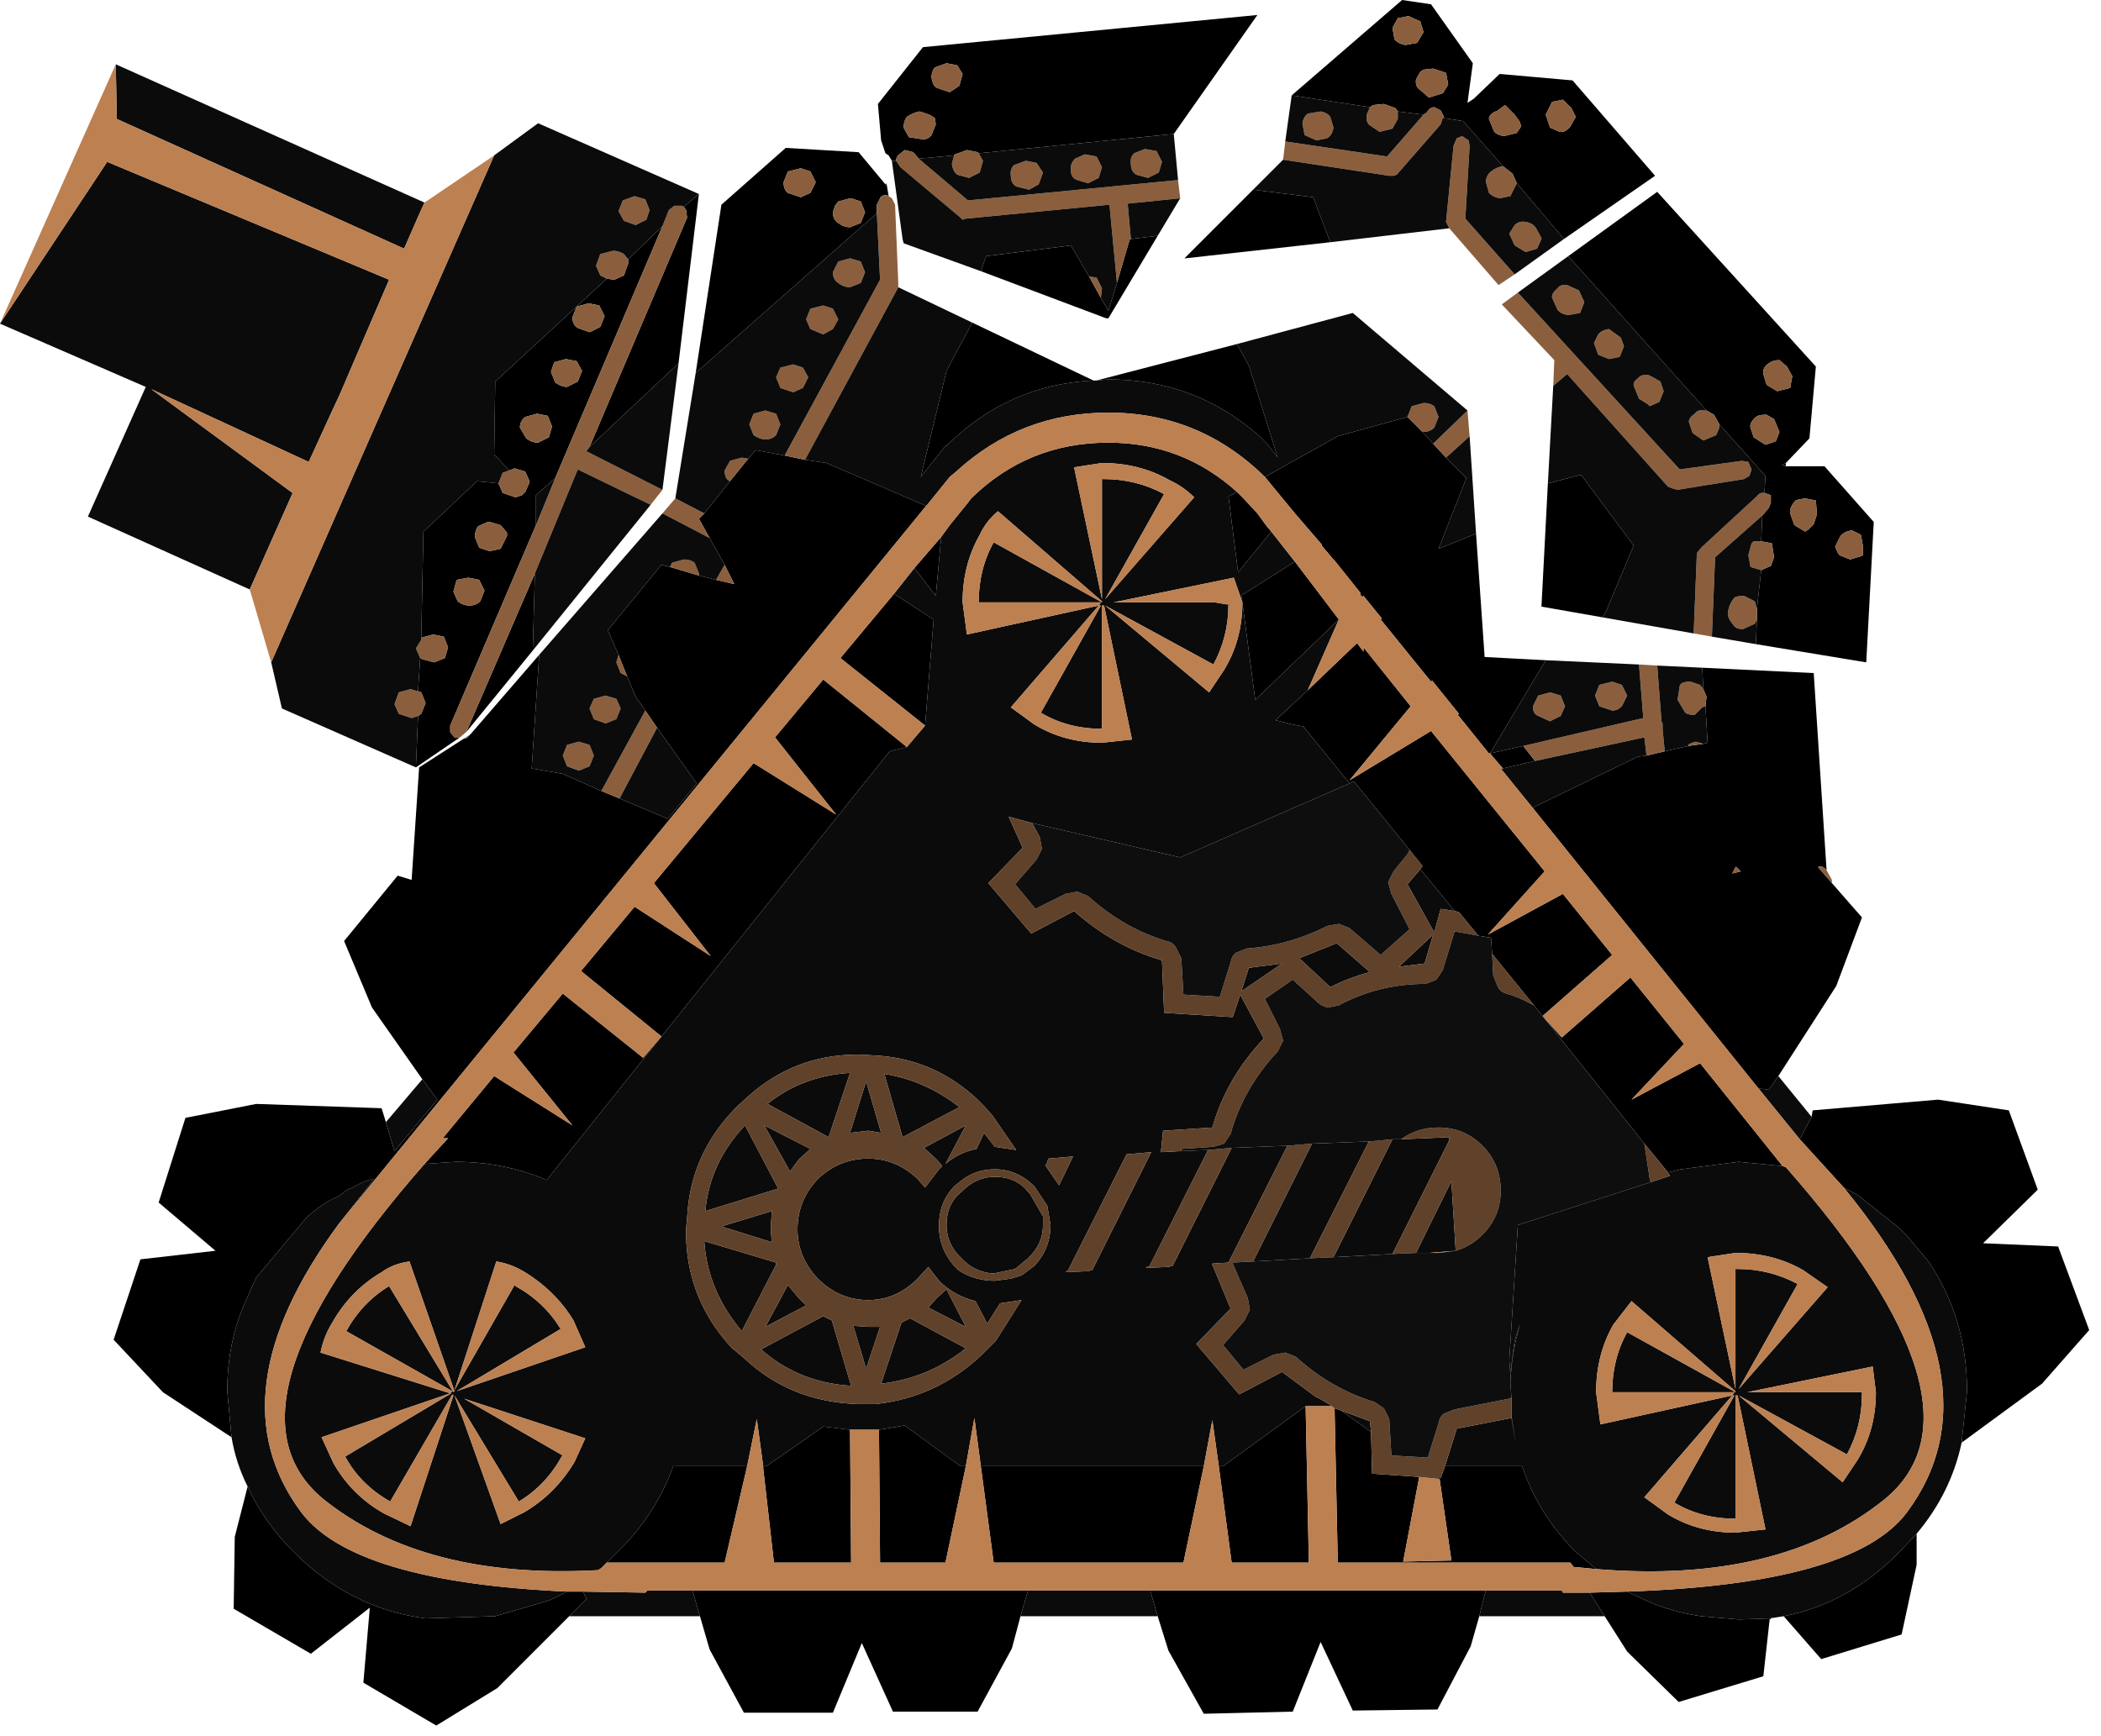 <?xml version="1.0" encoding="utf-8"?>
<svg version="1.1" id="Layer_1"
xmlns="http://www.w3.org/2000/svg"
xmlns:xlink="http://www.w3.org/1999/xlink"
width="98px" height="81px"
xml:space="preserve">
<g id="812" transform="matrix(1, 0, 0, 1, 0.9, 2.55)">
<path style="fill:#000000;fill-opacity:1" d="M44.75,4.6L44.7 4.55L44.2 4.45L43.65 4.65L43.6 4.7L41.95 4.85L41.7 4.55L41.3 4.45L41.05 4.65Q40.9 4.75 40.9 4.95L40.7 4.95L40.55 4.7L40.4 4.6L40.2 4L40.05 2.3L42.15 -0.35L57.75 -1.85L53.85 3.7L44.75 4.6M45.1,9.4L49.05 8.9L49.9 10.35L50.45 11.35L50.8 11.95L51.2 10.65L51.8 8.6L51.85 8.6L53.1 8.45L50.8 12.3L50.7 12.3L44.85 10.1L45.1 9.4M64.05,-1.25L64.15 -0.7Q64.35 -0.5 64.65 -0.45L65.2 -0.55L65.5 -1.05L65.35 -1.55L64.8 -1.8L64.3 -1.7L64.05 -1.25M69.85,6L69.65 5.55L69.2 5.2L67.35 3.1L66.4 2.95L66.45 2.9L66.3 2.6L66 2.45Q65.8 2.45 65.65 2.7L65.5 2.8L64.3 2.65L64.2 2.5L63.65 2.3L63.15 2.35L63 2.45L59.35 1.9L64.5 -2.55L65.85 -2.35L67.8 0.4L67.55 2.25L67.85 2.05L69.05 0.9L72.45 1.2L76.3 5.65L72.05 8.6L69.85 6M60.35,6.65L61.15 8.75L54.4 9.5L54.35 9.5L57.55 6.3L60.35 6.65M81.5,15.4L82 15.7L82.6 15.55L82.7 15L82.45 14.55L82.1 14.25Q81.8 14.25 81.6 14.4Q81.3 14.6 81.35 14.9L81.5 15.4M81.95,18L82.1 17.6L81.85 17L81.5 16.8L81.4 16.8Q81.1 16.8 80.95 16.95Q80.7 17.2 80.75 17.4L80.9 17.85L81.45 18.2L81.9 18.05L81.95 18M82.4,19.2L84.2 19.2L86.5 21.8L86.15 28.35L81 27.5L81.05 26.35L81.05 26.05L81.05 25.85L81.25 24.05L81.7 23.85L81.85 23.45L81.75 22.8L81.25 22.7L81.3 21.5L81.6 21.15L81.7 20.9L81.7 20.55L81.4 20.45L81.45 19.65L79.3 17.25L79.05 16.8L78.7 16.6L72.25 9.4L76.4 6.4L83.8 14.55L83.5 17.9L82.4 19.05L82.2 19.15L82.4 19.2M72.85,19.6L75.3 22.9L74 26L73.85 26.25L71 25.75L71.3 20L72.85 19.6M83.8,20.8L83.3 20.7L83 20.75L82.85 20.8Q82.55 21.15 82.6 21.4L82.8 21.95L83.3 22.25L83.45 22.15L83.7 21.9L83.85 21.45L83.8 20.8M85.5,22.2Q85.2 22.2 84.95 22.45L84.7 22.95L84.8 23.2L84.9 23.35L85.4 23.55L85.9 23.4L86 23.35L86 22.95L85.9 22.4L85.5 22.2M85.95,40.25L84.75 43.45L82.05 47.65L81.6 48.3L81.4 48.25L81.35 48.25L81.3 48.25L81.25 48.25L81.1 48.2L70.6 35.15L70.65 35.1L75.5 32.75L75.9 32.7L76.75 32.5L77.85 32.25L78.55 32.15L78.75 32.1L78.65 30.4L78.7 29.95L78.55 29.6L78.5 28.6L83.7 28.85L84.3 38.05Q84.1 37.8 83.9 37.9L84.55 38.65L85.95 40.25M85.1,52.85L83.05 50.6L83.6 49.55L83.65 49.25L89.5 48.75L92.8 49.25L94.15 52.95L91.6 55.45L95.1 55.6L96.55 59.5L94.35 62L90.6 64.75L90.85 62.35Q90.85 58.95 89.05 56.3L88.05 55.1L87.7 54.75L85.75 53.2L85.1 52.85M88.5,69L88.5 70.45L87.8 73.7L84.05 74.85L82.3 72.85Q85.35 72.25 87.7 69.85L88.5 69M73.25,71.75L75 71.7L75.85 72.1Q77.05 72.65 78.45 72.85L80.2 73L81.65 72.95L81.35 75.65L77.4 76.85L75 74.5L73.95 72.85L73.25 71.75M52.75,71.65L68.4 71.65L68.1 72.85L67.7 74.25L66.15 77.2L62.2 77.25L60.7 74.05L59.4 77.3L55.25 77.4L53.6 74.45L53.1 72.85L52.75 71.65M46.7,72.85L46.3 74.35L44.7 77.3L40.75 77.3L39.3 74.1L37.95 77.35L33.8 77.35L32.2 74.4L31.75 72.85L31.4 71.65L47.05 71.65L46.7 72.85M26.45,72.05L25.65 72.85L22.3 76.2L19.45 77.95L16.05 75.95L16.35 72.45L13.6 74.6L10 72.5L10.05 69.15L10.65 66.8Q11.4 68.45 12.8 69.85Q15.45 72.5 18.95 72.95L22.2 72.85L24.75 72.1L25.55 71.7L25.6 71.7L26.3 71.7L26.45 72.05M9.9,64.5L6.7 62.4L4.4 59.95L5.65 56.2L9.15 55.8L6.5 53.55L7.75 49.6L11.05 48.95L16.9 49.15L17.1 49.8L17.5 51.15L19.5 48.75L18.8 47.8L16.45 44.45L15.15 41.35L17.65 38.3L18.3 38.5L18.65 33.25L20.75 31.9L20.85 31.9L21.05 31.7L24.25 28L23.9 33.3L25.35 33.55L27.15 34.35L28 34.7L30.25 35.65L31.6 34L29.75 31.4L29.2 30.6L28.75 29.95L28.35 29L27.95 28L27.45 26.85L29.95 23.8L30.35 23.9L31.7 24.3L32.5 24.5L33.35 24.7L32.9 23.8L32.2 22.55L31.7 21.65L31.95 21.4L33.15 19.9L34 18.85L34.35 18.45L35.7 18.7L36.65 18.9L37.65 19.05L42.3 21.05L14.9 54.55L16.55 52.45L16.45 52.45Q15.95 52.6 15.55 52.85Q15.25 52.95 15.05 53.15L14.9 53.25Q14.1 53.6 13.4 54.25L11.05 57.05L10.6 58.05Q9.7 60 9.7 62.35L9.9 64.5M31.55,14.85L32.75 7L35.75 4.35L39.15 4.55L40.4 6.05L40.45 6.1L40.45 6L40.55 6.6L40.45 6.55Q40.2 6.55 40.15 6.7L40 7L40 7.4L31.55 14.85M43.25,18.25L43.2 18.25L42.05 19.7L43.25 14.75L44.45 12.5L50.1 15.2Q46.1 15.4 43.25 18.25M57.35,14.5L58.7 18.8L58.2 18.15L57.85 17.8Q54.85 15.15 50.8 15.15L50.25 15.2L56.8 13.5L57.35 14.5M67.5,19.75L66.2 23.05L67.95 22.35L68.35 28.1L71.2 28.25L68.6 32.6L68.55 32.6L67.1 30.8L67.15 30.75L65.9 29.2L65.85 29.25L63.5 26.35L63.55 26.3L62.7 25.25L62.65 25.3L62.55 25.2L62.55 25.1L61.35 23.6L61.25 23.5L60.75 22.9L60.75 22.85L59.5 21.4L58.1 19.7L61.5 17.8L64.75 16.9L65.45 17.6L65.95 18.15L66.55 18.8L67.5 19.75M61.65,63.25L62.35 63.75L63.05 64.25L63.1 66.2L65.3 66.35L64.55 70.3L66.8 70.25L66.25 66.45L66.25 66.4L66.3 66.4L66.5 65.85L70.1 65.85Q70.85 68.1 72.6 69.85L73.2 70.35L73.55 70.65L72.5 70.55L72.35 70.35L61.5 70.35L61.35 63.15L61.65 63.25M56.15,65.85L60 63.05L60.15 70.35L56.55 70.35L55.95 65.85L56.15 65.85M55.25,65.85L54.3 70.35L45.45 70.35L44.85 65.85L55.25 65.85M41.3,63.95L43.9 65.85L44.15 65.85L43.2 70.35L40.15 70.35L40.1 64.15L41.3 63.95M34.85,65.85L37.5 64L38.75 64.15L38.8 70.35L35.2 70.35L34.7 65.95L34.7 65.85L34.85 65.85M27.9,69.85Q29.7 68.1 30.5 65.85L33.95 65.85L32.9 70.35L27.4 70.35L27.9 69.85M40.6,32.5L24.6 52.5Q22.6 51.65 20.35 51.65L18.9 51.75L20 50.55L19.75 50.55L22.15 47.65L25.8 49.95L23.05 46.55L25.35 43.8L29.1 46.8L29.95 45.8L26.2 42.75L28.7 39.75L32.25 42.05L29.6 38.65L34.25 33.05L38.1 35.45L35.25 31.85L37.5 29.15L41.4 32.3L40.6 32.5M42.65,26.35L42.25 31.3L38.3 28.15L40.8 25.15L42.65 26.35M41.75,23.95L43 22.5L42.75 25.25L41.75 23.95M56.85,24.15L56.4 20.6L56.8 20.4L57.1 20.7L57.75 21.4L58.15 21.95L58.4 22.25L56.85 24.15M57.65,30.1L57.05 25.55L57 25.2L57.05 25.2L59.5 23.65L61.55 26.35L57.65 30.1M75.8,50.8L71.05 44.85L70.65 44.35L68.7 41.95L68.65 41.2L68.05 41.1L67.15 40L66.95 39.95L65.35 38L65.45 37.85L64.85 37.1L62.25 33.9L62.05 34L59.9 31.35L59.95 31.35L59.4 31.25L58.6 31.05L60.1 29.65L62.4 27.45L62.7 27.85L62.7 27.65L64.9 30.4L62.05 33.85L65.85 31.55L71.15 38.1L68.5 41.05L72 39.15L74.3 42L71.05 44.85L71.95 45.85L75.15 43.05L77.65 46.15L75.2 48.75L78.4 47.05L82.25 51.85L80.2 51.65L77.5 52L76.9 52.15L76.5 51.65L75.8 50.8M69.55,61.5L69.75 60L70 59.2L69.8 60Q69.6 60.9 69.55 61.95L69.55 61.5M69.6,63.5L69.8 64.75L69.6 63.6L69.6 63.5M72,2.1L71.5 2.2L71.2 2.8L71.4 3.4L71.85 3.6Q72.1 3.65 72.35 3.35L72.6 2.9L72.4 2.5L72 2.1M68.85,2.65Q68.55 2.8 68.55 3L68.8 3.6Q68.95 3.75 69.25 3.8L69.85 3.65L70.05 3.35L70 3.15L69.75 2.8L69.3 2.35L68.9 2.65L68.85 2.65M65.95,0.65L65.5 0.7L65.35 0.8L65.15 1.15Q65.1 1.5 65.35 1.65L65.75 2L66.4 1.8L66.65 1.4L66.55 0.85L65.95 0.65M43.25,0.4L42.7 0.6Q42.55 0.8 42.55 1.05Q42.6 1.45 42.8 1.55L43.4 1.75L43.85 1.45L44 0.9L43.75 0.5L43.25 0.4M41.4,2.9Q41.25 3.1 41.25 3.4L41.3 3.5L41.5 3.85L42.15 3.95Q42.4 3.95 42.55 3.75L42.75 3.25L42.7 2.95L42.45 2.8L42 2.65Q41.7 2.7 41.4 2.9M68.6,32.6L70.15 32.25L70.7 32.95L69.2 33.3L68.6 32.6M80.1,37.9L80.05 37.9L79.9 38.2L80.3 38.1L80.1 37.9M36.9,5.45L36.45 5.3L35.85 5.45L35.65 5.95Q35.65 6.3 35.85 6.45L36.45 6.65L36.9 6.45L37.15 5.95L36.9 5.45M18.5,33.25L18.6 30.85L18.75 30.75L18.95 30.25L18.75 29.75L18.6 29.7L18.7 28.15L18.8 28.2L19.35 28.35L19.85 28.15L20 27.65L19.8 27.15L19.3 27.05L18.75 27.2L18.85 22.25L21.35 19.9L22.35 20L22.55 20.45L23.15 20.65L23.45 20.55L23.6 20.4L23.8 19.95L23.8 19.9L23.6 19.45L23.1 19.3L22.85 19.4L22.15 18.65L22.2 15.25L26 11.75L27.4 10.45L27.75 10.5L28.2 10.3L28.4 9.75L28.4 9.55L30 8L25 19.75L24.1 20.55L24.1 21.95L20.1 31.3L20.1 31.6L20.3 31.85L20.55 31.85L18.5 33.25M23.95,27.8L20.85 31.6L24.05 24.2L23.95 27.8M30.75,14.4L26.6 18.3L31.15 7.6L31.1 7.25L31 7.1L31.7 6.5L30.75 14.4M39.25,6.85L38.8 6.7L38.75 6.7L38.2 6.85L38.05 7.05L37.95 7.35Q37.95 7.7 38.2 7.85Q38.45 8.05 38.75 8.05L39.25 7.85L39.45 7.35L39.25 6.85M25.8,12.25Q25.8 12.6 26.05 12.75L26.6 12.95L27.1 12.7L27.3 12.2L27.05 11.7L26.55 11.6L26 11.75L25.8 12.25M26.05,15.25L26.25 14.75L26 14.3L25.5 14.2L24.95 14.35L24.8 14.8L25 15.3Q25.3 15.5 25.55 15.5L26.05 15.25M24.65,16.85L24.15 16.75L23.6 16.9Q23.35 17.1 23.35 17.4L23.65 17.9Q23.9 18.1 24.2 18.1L24.7 17.85L24.85 17.35L24.65 16.85M21.85,21.8L21.4 22Q21.25 22.2 21.25 22.5L21.45 23L21.9 23.15L22 23.15L22.45 23.05L22.5 22.95L22.75 22.45L22.75 22.3L22.45 21.95L21.95 21.8L21.85 21.8M20.4,24.5L20.25 25.05L20.45 25.5Q20.7 25.7 21 25.7Q21.3 25.7 21.5 25.5L21.7 25L21.45 24.5L20.95 24.4L20.4 24.5" />
<path style="fill:#8B5F3D;fill-opacity:1" d="M44.25,6.8L54.05 5.85L54.15 6.7L51.7 6.95L51.85 8.6L51.8 8.6L51.2 10.65L50.85 7L44.15 7.65L44 7.7L43.9 7.6L41.1 5.25L40.9 4.95Q40.9 4.75 41.05 4.65L41.3 4.45L41.7 4.55L41.95 4.85L44.25 6.8M43.6,4.7L43.65 4.65L44.2 4.45L44.7 4.55L44.75 4.6L44.95 4.95L44.8 5.5L44.3 5.75L43.75 5.6Q43.55 5.45 43.5 5.1L43.6 4.7M64.3,-1.7L64.8 -1.8L65.35 -1.55L65.5 -1.05L65.2 -0.55L64.65 -0.45Q64.35 -0.5 64.15 -0.7L64.05 -1.25L64.3 -1.7M69.75,10.25L69 10.75L66.7 8.1L66.55 7.8L66.9 4.25L67.05 3.9L67.3 3.8L67.6 4L67.65 4.25L67.45 7.65L69.75 10.25M65.5,2.8L65.65 2.7Q65.8 2.45 66 2.45L66.3 2.6L66.45 2.9L66.4 2.95L66.3 3.25L64.25 5.6L64.1 5.65L63.9 5.65L58.95 4.9L59.05 4.05L63.8 4.75L65.5 2.8M63,2.45L63.15 2.35L63.65 2.3L64.2 2.5L64.3 2.65L64.3 3L64.05 3.45L63.45 3.6L63 3.3Q62.8 3.15 62.85 2.8L63 2.45M69.2,5.2L69.65 5.55L69.85 6L69.55 6.6L69.05 6.7Q68.75 6.65 68.55 6.45L68.4 5.9Q68.45 5.6 68.65 5.45Q68.9 5.25 69.2 5.2M81.35,14.9Q81.3 14.6 81.6 14.4Q81.8 14.25 82.1 14.25L82.45 14.55L82.7 15L82.6 15.55L82 15.7L81.5 15.4L81.35 14.9M81.9,18.05L81.45 18.2L80.9 17.85L80.75 17.4Q80.7 17.2 80.95 16.95Q81.1 16.8 81.4 16.8L81.5 16.8L81.85 17L82.1 17.6L81.95 18L81.9 18.05M78.95,27.15L78.1 27L78.25 23.25L78.45 23L81.05 20.6Q81.2 20.4 81.4 20.45L81.7 20.55L81.7 20.9L81.6 21.15L81.3 21.5L79.1 23.45L78.95 27.15M77.45,19.35L80.35 18.95L80.65 19L80.8 19.35L80.7 19.65L80.45 19.8L77.35 20.3L77.15 20.25L76.9 20.15L72.2 14.9L71.55 15.45L71.6 14.25L69.15 11.65L69.9 11.1L77.45 19.35M78.7,16.6L79.05 16.8L79.3 17.25L79.3 17.4L79.15 17.75L78.55 18L78.05 17.65L77.9 17.2Q77.8 17 78.15 16.75Q78.3 16.55 78.55 16.6L78.7 16.6M81.25,22.7L81.75 22.8L81.85 23.45L81.7 23.85L81.25 24.05L80.75 23.9L80.65 23.35L80.8 22.8L80.9 22.7L81.25 22.7M81.05,25.85L81.05 26.05L81.05 26.35L80.95 26.55L80.4 26.8Q80.05 26.8 79.95 26.6Q79.65 26.25 79.7 26Q79.75 25.65 79.95 25.4Q80 25.25 80.45 25.25L80.95 25.5L81.05 25.85M83.85,21.45L83.7 21.9L83.45 22.15L83.3 22.25L82.8 21.95L82.6 21.4Q82.55 21.15 82.85 20.8L83 20.75L83.3 20.7L83.8 20.8L83.85 21.45M85.9,22.4L86 22.95L86 23.35L85.9 23.4L85.4 23.55L84.9 23.35L84.8 23.2L84.7 22.95L84.95 22.45Q85.2 22.2 85.5 22.2L85.9 22.4M84.55,38.5L84.55 38.65L83.9 37.9Q84.1 37.8 84.3 38.05L84.55 38.5M78.55,29.6L78.7 29.95L78.65 30.4L78.5 30.45L78.15 30.8Q77.7 30.8 77.65 30.6L77.35 30.1L77.45 29.45Q77.5 29.25 77.95 29.25L78.4 29.4L78.55 29.6M78.55,32.15L77.85 32.25Q77.8 32.15 78.2 32.05L78.55 32.15M70.15,32.25L75.75 30.95L75.55 28.45L76.4 28.5L76.6 31.1L76.65 31.2L76.65 31.45L76.75 32.5L75.9 32.7L75.8 31.85L70.7 32.95L70.15 32.25M20.85,31.9L20.75 31.9L21.05 31.7L20.85 31.9M31.95,21.4L31.7 21.65L32.2 22.55L30 21.4L30.6 20.7L31.95 21.4M36.65,18.9L35.7 18.7L40.15 10.5L40 7.4L40 7L40.15 6.7Q40.2 6.55 40.45 6.55L40.55 6.6L40.7 6.7L40.85 7L41 10.65L41 10.85L36.65 18.9M66.55,18.8L65.95 18.15L67.55 16.6L67.65 17.8L66.55 18.8M72.4,2.5L72.6 2.9L72.35 3.35Q72.1 3.65 71.85 3.6L71.4 3.4L71.2 2.8L71.5 2.2L72 2.1L72.4 2.5M71,8.6L70.8 9.05L70.3 9.2L70.25 9.2L69.75 8.9L69.5 8.35L69.75 7.95Q69.95 7.75 70.25 7.8Q70.6 7.85 70.75 8.1L71 8.55L71 8.6M72.2,10.75L72.75 11L73 11.55L72.8 12.05L72.25 12.15Q71.9 12.1 71.75 11.9L71.5 11.35Q71.45 11.15 71.75 10.9Q71.9 10.7 72.2 10.75M68.9,2.65L69.3 2.35L69.75 2.8L70 3.15L70.05 3.35L69.85 3.65L69.25 3.8Q68.95 3.75 68.8 3.6L68.55 3Q68.55 2.8 68.85 2.65L68.9 2.65M66.55,0.85L66.65 1.4L66.4 1.8L65.75 2L65.35 1.65Q65.1 1.5 65.15 1.15L65.35 0.8L65.5 0.7L65.95 0.65L66.55 0.85M61,3.9L60.5 4L59.95 3.75L59.85 3.2Q59.9 2.9 60.1 2.75L60.7 2.65Q61 2.7 61.15 2.9L61.3 3.4Q61.25 3.75 61 3.9M64.75,16.9L64.95 16.4L65.5 16.25Q65.8 16.25 66 16.4L66.2 16.9L66 17.4Q65.8 17.6 65.5 17.6L65.45 17.6L64.75 16.9M76.55,15.25L76.7 15.7L76.5 16.2L76.05 16.4L75.95 16.3L75.55 16.05L75.35 15.55Q75.2 15.3 75.5 15.1Q75.65 14.9 76 14.95L76.2 15.05L76.55 15.25M74.7,13.2L74.85 13.6L74.65 14.1L74.15 14.2L73.65 14L73.45 13.45L73.65 13.05Q73.8 12.85 74.15 12.8L74.7 13.2M53.05,4.5L53.3 5L53.15 5.5L52.65 5.75L52.1 5.6Q51.85 5.45 51.85 5.1Q51.8 4.8 52 4.6L52.5 4.4L53.05 4.5M50.25,10.4L50.5 10.9L50.45 11.35L49.9 10.35L50.25 10.4M46.95,4.95L47.45 5.05L47.75 5.5L47.55 6.05L47.1 6.3L46.5 6.15Q46.25 6 46.25 5.65Q46.2 5.35 46.4 5.15L46.95 4.95M49.25,4.85L49.7 4.65L50.25 4.75L50.5 5.25L50.35 5.75L49.85 6L49.35 5.85Q49.05 5.75 49.05 5.4Q49 5.1 49.25 4.85M43.75,0.5L44 0.9L43.85 1.45L43.4 1.75L42.8 1.55Q42.6 1.45 42.55 1.05Q42.55 0.8 42.7 0.6L43.25 0.4L43.75 0.5M42,2.65L42.45 2.8L42.7 2.95L42.75 3.25L42.55 3.75Q42.4 3.95 42.15 3.95L41.5 3.85L41.3 3.5L41.25 3.4Q41.25 3.1 41.4 2.9Q41.7 2.7 42 2.65M71.9,30.85L71.4 31.1L70.85 30.85Q70.6 30.75 70.6 30.4L70.85 29.9L71.4 29.75L71.9 29.9L72.1 30.4L71.9 30.85M74.3,30.6L73.7 30.4L73.5 29.9L73.7 29.4L74.3 29.25L74.75 29.4L75 29.9L74.75 30.4Q74.55 30.6 74.3 30.6M80.3,38.1L79.9 38.2L80.05 37.9L80.1 37.9L80.3 38.1M37.15,5.95L36.9 6.45L36.45 6.65L35.85 6.45Q35.65 6.3 35.65 5.95L35.85 5.45L36.45 5.3L36.9 5.45L37.15 5.95M31.1,7.25L31.15 7.6L26.6 18.3L26.45 18.5L30 20.3L29.45 21L26.05 19.35L24.05 24.2L20.85 31.6L20.55 31.85L20.3 31.85L20.1 31.6L20.1 31.3L24.1 21.95L25 19.75L30 8L30.3 7.25L30.55 7.05L30.9 7.05L31 7.1L31.1 7.25M18.6,30.85L18.3 30.95L17.7 30.75L17.5 30.3L17.7 29.75L18.25 29.6L18.6 29.7L18.75 29.75L18.95 30.25L18.75 30.75L18.6 30.85M18.7,28.15L18.5 27.7L18.75 27.3L18.75 27.2L19.3 27.05L19.8 27.15L20 27.65L19.85 28.15L19.35 28.35L18.8 28.2L18.7 28.15M22.35,20L22.55 19.5L22.85 19.4L23.1 19.3L23.6 19.45L23.8 19.9L23.8 19.95L23.6 20.4L23.45 20.55L23.15 20.65L22.55 20.45L22.35 20M28.4,9.75L28.2 10.3L27.75 10.5L27.4 10.45L27.1 10.3L26.9 9.85L27.1 9.3L27.7 9.15Q27.95 9.15 28.2 9.3L28.4 9.55L28.4 9.75M39.45,7.35L39.25 7.85L38.75 8.05Q38.45 8.05 38.2 7.85Q37.95 7.7 37.95 7.35L38.05 7.05L38.2 6.85L38.75 6.7L38.8 6.7L39.25 6.85L39.45 7.35M37.5,11.7L37.95 11.85L38.2 12.35L37.95 12.8L37.5 13.05L36.9 12.8L36.7 12.35L36.9 11.85L37.5 11.7M38.75,9.5L39.25 9.65L39.45 10.15L39.25 10.65L38.75 10.85Q38.45 10.85 38.2 10.65Q37.95 10.5 37.95 10.15L38.2 9.65L38.75 9.5M29.25,7.7L28.75 7.95L28.2 7.75L27.95 7.3L28.15 6.8L28.7 6.6L29.2 6.75L29.4 7.25L29.25 7.7M26,11.75L26.55 11.6L27.05 11.7L27.3 12.2L27.1 12.7L26.6 12.95L26.05 12.75Q25.8 12.6 25.8 12.25L26 11.75M25.55,15.5Q25.3 15.5 25 15.3L24.8 14.8L24.95 14.35L25.5 14.2L26 14.3L26.25 14.75L26.05 15.25L25.55 15.5M24.85,17.35L24.7 17.85L24.2 18.1Q23.9 18.1 23.65 17.9L23.35 17.4Q23.35 17.1 23.6 16.9L24.15 16.75L24.65 16.85L24.85 17.35M21.95,21.8L22.45 21.95L22.75 22.3L22.75 22.45L22.5 22.95L22.45 23.05L22 23.15L21.9 23.15L21.45 23L21.25 22.5Q21.25 22.2 21.4 22L21.85 21.8L21.95 21.8M20.95,24.4L21.45 24.5L21.7 25L21.5 25.5Q21.3 25.7 21 25.7Q20.7 25.7 20.45 25.5L20.25 25.05L20.4 24.5L20.95 24.4M30.35,23.9L30.45 23.7L31 23.55Q31.3 23.55 31.5 23.7L31.7 24.2L31.7 24.3L30.35 23.9M32.5,24.5L32.9 23.8L33.35 24.7L32.5 24.5M36.1,14.45L36.55 14.6L36.8 15.05L36.55 15.55L36.1 15.75L35.5 15.55L35.3 15.05L35.5 14.6L36.1 14.45M35.3,16.75L35.5 17.25L35.3 17.75Q35.1 17.95 34.8 17.95Q34.55 17.95 34.25 17.75L34.05 17.25L34.25 16.75L34.8 16.6L35.3 16.75M32.9,19.4L33.15 18.95L33.7 18.8L34 18.85L33.15 19.9Q32.9 19.8 32.9 19.4M27.35,29.9L27.85 30.05L28.05 30.5L27.85 31L27.35 31.2L26.8 31L26.6 30.5L26.8 30.05L27.35 29.9M28.35,29L28.05 28.85L27.85 28.35L27.95 28L28.35 29M26.1,32.05L26.6 32.2L26.8 32.7L26.6 33.2L26.1 33.4L25.55 33.2L25.35 32.7L25.55 32.2L26.1 32.05M29.75,31.4L28 34.7L27.15 34.35L29.2 30.6L29.75 31.4" />
<path style="fill:#0B0B0B;fill-opacity:1" d="M41.95,4.85L43.6 4.7L43.5 5.1Q43.55 5.45 43.75 5.6L44.3 5.75L44.8 5.5L44.95 4.95L44.75 4.6L53.85 3.7L54.05 5.85L44.25 6.8L41.95 4.85M54.15,6.7L53.1 8.45L51.85 8.6L51.7 6.95L54.15 6.7M49.9,10.35L49.05 8.9L45.1 9.4L44.85 10.1L41.25 8.8L41.2 8.6L40.7 4.95L40.9 4.95L41.1 5.25L43.9 7.6L44 7.7L44.15 7.65L50.85 7L51.2 10.65L50.8 11.95L50.45 11.35L50.5 10.9L50.25 10.4L49.9 10.35M57.55,6.3L58.95 4.9L63.9 5.65L64.1 5.65L64.25 5.6L66.3 3.25L66.4 2.95L67.35 3.1L69.2 5.2Q68.9 5.25 68.65 5.45Q68.45 5.6 68.4 5.9L68.55 6.45Q68.75 6.65 69.05 6.7L69.55 6.6L69.85 6L72.05 8.6L69.75 10.25L67.45 7.65L67.65 4.25L67.6 4L67.3 3.8L67.05 3.9L66.9 4.25L66.55 7.8L66.7 8.1L61.15 8.75L60.35 6.65L57.55 6.3M63.8,4.75L59.05 4.05L59.35 1.9L63 2.45L62.85 2.8Q62.8 3.15 63 3.3L63.45 3.6L64.05 3.45L64.3 3L64.3 2.65L65.5 2.8L63.8 4.75M82.2,19.15L82.4 19.05L82.4 19.2L82.2 19.15M79.1,23.45L81.3 21.5L81.25 22.7L80.9 22.7L80.8 22.8L80.65 23.35L80.75 23.9L81.25 24.05L81.05 25.85L80.95 25.5L80.45 25.25Q80 25.25 79.95 25.4Q79.75 25.65 79.7 26Q79.65 26.25 79.95 26.6Q80.05 26.8 80.4 26.8L80.95 26.55L81.05 26.35L81 27.5L78.95 27.15L79.1 23.45M71.3,20L71.55 15.45L72.2 14.9L76.9 20.15L77.15 20.25L77.35 20.3L80.45 19.8L80.7 19.65L80.8 19.35L80.65 19L80.35 18.95L77.45 19.35L69.9 11.1L72.25 9.4L78.7 16.6L78.55 16.6Q78.3 16.55 78.15 16.75Q77.8 17 77.9 17.2L78.05 17.65L78.55 18L79.15 17.75L79.3 17.4L79.3 17.25L81.45 19.65L81.4 20.45Q81.2 20.4 81.05 20.6L78.45 23L78.25 23.25L78.1 27L73.85 26.25L74 26L75.3 22.9L72.85 19.6L71.3 20M76.65,31.45L76.65 31.2L76.6 31.1L76.4 28.5L78.5 28.6L78.55 29.6L78.4 29.4L77.95 29.25Q77.5 29.25 77.45 29.45L77.35 30.1L77.65 30.6Q77.7 30.8 78.15 30.8L78.5 30.45L78.65 30.4L78.75 32.1L78.55 32.15L78.2 32.05Q77.8 32.15 77.85 32.25L76.75 32.5L76.65 31.45M69.1,33.3L69.2 33.3L70.7 32.95L75.8 31.85L75.9 32.7L75.5 32.75L70.65 35.1L70.6 35.15L69.1 33.3M81.1,48.2L81.25 48.25L81.3 48.25L81.35 48.25L81.4 48.25L81.6 48.3L82.05 47.65L83.6 49.55L83.05 50.6L81.1 48.2M87.7,69.85Q85.35 72.25 82.3 72.85L81.65 72.95L80.2 73L78.45 72.85Q77.05 72.65 75.85 72.1L75 71.7Q85.55 71.35 88.05 68Q92.55 61.95 85.1 52.85L85.75 53.2L87.7 54.75L88.05 55.1L89.05 56.3Q90.85 58.95 90.85 62.35L90.6 64.75Q90.1 67.1 88.5 69L87.7 69.85M73.95,72.85L68.1 72.85L68.4 71.65L71.95 71.65L72 71.75L73.25 71.75L73.95 72.85M53.1,72.85L46.7 72.85L47.05 71.65L52.75 71.65L53.1 72.85M31.75,72.85L25.65 72.85L26.45 72.05L26.3 71.7L29.2 71.75L29.3 71.65L31.4 71.65L31.75 72.85M9.7,62.35Q9.7 60 10.6 58.05L11.05 57.05L13.4 54.25Q14.1 53.6 14.9 53.25L15.05 53.15Q15.25 52.95 15.55 52.85Q15.95 52.6 16.45 52.45L16.55 52.45L14.9 54.55Q9.05 62.5 13.15 68Q15.6 71.25 25.55 71.7L24.75 72.1L22.2 72.85L18.95 72.95Q15.45 72.5 12.8 69.85Q11.4 68.45 10.65 66.8Q10.1 65.7 9.9 64.5L9.7 62.35M19.5,48.75L17.5 51.15L17.1 49.8L18.8 47.8L19.5 48.75M27.15,34.35L25.35 33.55L23.9 33.3L24.25 28L30 21.4L32.2 22.55L32.9 23.8L32.5 24.5L31.7 24.3L31.7 24.2L31.5 23.7Q31.3 23.55 31 23.55L30.45 23.7L30.35 23.9L29.95 23.8L27.45 26.85L27.95 28L27.85 28.35L28.05 28.85L28.35 29L28.75 29.95L29.2 30.6L27.15 34.35M40,7.4L40.15 10.5L35.7 18.7L34.35 18.45L34 18.85L33.7 18.8L33.15 18.95L32.9 19.4Q32.9 19.8 33.15 19.9L31.95 21.4L30.6 20.7L31.55 14.85L40 7.4M40.45,6.1L40.4 6.05L40.45 6L40.45 6.1M36.65,18.9L41 10.85L44.45 12.5L43.25 14.75L42.05 19.7L43.2 18.25L43.25 18.25Q46.1 15.4 50.1 15.2L50.15 15.2L50.2 15.2L50.25 15.2L50.8 15.15Q54.85 15.15 57.85 17.8L58.2 18.15L58.7 18.8L57.35 14.5L56.8 13.5L62.2 12.05L67.55 16.6L65.95 18.15L65.45 17.6L65.5 17.6Q65.8 17.6 66 17.4L66.2 16.9L66 16.4Q65.8 16.25 65.5 16.25L64.95 16.4L64.75 16.9L61.5 17.8L58.1 19.7Q55.05 16.7 50.8 16.7Q46.7 16.7 43.7 19.45L43.4 19.7L42.35 21L42.3 21.05L37.65 19.05L36.65 18.9M66.55,18.8L67.65 17.8L67.95 22.35L66.2 23.05L67.5 19.75L66.55 18.8M68.6,32.6L71.2 28.25L75.55 28.45L75.75 30.95L70.15 32.25L68.6 32.6M73.2,70.35L72.6 69.85Q70.85 68.1 70.1 65.85L66.5 65.85L67.05 64.1L69.6 63.6L69.8 64.75L69.6 63.5L69.6 62.65L69.55 61.95Q69.6 60.9 69.8 60L70 59.2L69.75 60L69.55 61.5L69.5 60.9L69.9 54.6L76.1 52.6L77 52.3L76.5 51.65L76.9 52.15L77.5 52L80.2 51.65L82.25 51.85L82.4 51.9Q92.25 63.1 87 67.4Q82.1 71.35 73.55 70.65L73.2 70.35M44.85,65.85L44.55 63.6L44.15 65.85L43.9 65.85L41.3 63.95L40.1 64.15L39.6 64.15L39.45 64.15L39.25 64.15L38.75 64.15L37.5 64L34.85 65.85L34.7 65.85L34.4 63.65L33.95 65.85L30.5 65.85Q29.7 68.1 27.9 69.85L27.4 70.35L27.15 70.6L27 70.7Q18.9 71.15 14.2 67.4Q8.95 63.1 18.9 51.75L20.35 51.65Q22.6 51.65 24.6 52.5L40.6 32.5L41.4 32.3L42.25 31.3L42.65 26.35L40.8 25.15L41.75 23.95L42.75 25.25L43 22.5L43.4 21.95L44.25 20.9L44.4 20.7Q47.05 18.1 50.8 18.1Q54.25 18.1 56.8 20.4L56.4 20.6L56.85 24.15L58.4 22.25L59.5 23.65L57.05 25.2L57 25.2L57.05 25.55L57.65 30.1L61.55 26.35L60.1 29.65L58.6 31.05L59.4 31.25L59.95 31.35L59.9 31.35L62.05 34L54.15 37.45L47.25 35.85L46.15 35.55L46.8 37L45.2 38.65L47.2 41L49.2 39.95Q51.05 41.6 53.3 42.25L53.4 44.7L56.6 44.9L56.95 43.85L58.05 45.9Q56.3 47.75 55.65 50.05L53.35 50.2L53.25 51.2L54.2 51.15L55.45 51.1L52.7 56.55L52.6 56.55L52.55 56.6L53.65 56.55L53.7 56.5L53.8 56.5L56.55 51L59.15 50.9L56.4 56.35L55.65 56.4L55.65 56.45L56.5 58.5L54.9 60.15L56.9 62.5L58.9 61.45L60.45 62.6L60.65 62.7L61.25 63.05L61.2 63.05L60 63.05L56.15 65.85L55.95 65.85L55.65 63.7L55.25 65.85L44.85 65.85M83.2,56.7Q81.8 55.9 80.05 55.9L78.75 56.1L80.05 62.25L80.05 56.65L80.15 56.65Q81.65 56.65 82.95 57.35L80.2 62.25L84.35 57.5L83.2 56.7M85.75,65.55Q86.6 64.15 86.6 62.4L86.45 61.2L80.6 62.4L85.95 62.4L85.95 62.5Q85.95 64 85.25 65.3L80.2 62.55L85.05 66.6L85.75 65.55M71,8.55L70.75 8.1Q70.6 7.85 70.25 7.8Q69.95 7.75 69.75 7.95L69.5 8.35L69.75 8.9L70.25 9.2L70.3 9.2L70.8 9.05L71 8.6L71 8.55M71.75,10.9Q71.45 11.15 71.5 11.35L71.75 11.9Q71.9 12.1 72.25 12.15L72.8 12.05L73 11.55L72.75 11L72.2 10.75Q71.9 10.7 71.75 10.9M61.3,3.4L61.15 2.9Q61 2.7 60.7 2.65L60.1 2.75Q59.9 2.9 59.85 3.2L59.95 3.75L60.5 4L61 3.9Q61.25 3.75 61.3 3.4M76.2,15.05L76 14.95Q75.65 14.9 75.5 15.1Q75.2 15.3 75.35 15.55L75.55 16.05L75.95 16.3L76.05 16.4L76.5 16.2L76.7 15.7L76.55 15.25L76.2 15.05M74.15,12.8Q73.8 12.85 73.65 13.05L73.45 13.45L73.65 14L74.15 14.2L74.65 14.1L74.85 13.6L74.7 13.2L74.15 12.8M52.5,4.4L52 4.6Q51.8 4.8 51.85 5.1Q51.85 5.45 52.1 5.6L52.65 5.75L53.15 5.5L53.3 5L53.05 4.5L52.5 4.4M46.4,5.15Q46.2 5.35 46.25 5.65Q46.25 6 46.5 6.15L47.1 6.3L47.55 6.05L47.75 5.5L47.45 5.05L46.95 4.95L46.4 5.15M49.05,5.4Q49.05 5.75 49.35 5.85L49.85 6L50.35 5.75L50.5 5.25L50.25 4.75L49.7 4.65L49.25 4.85Q49 5.1 49.05 5.4M49.2,19.25L50.5 25.4L50.5 19.8L50.6 19.8Q52.1 19.8 53.4 20.5L50.65 25.4L54.8 20.65Q54.3 20.15 53.65 19.85Q52.25 19.05 50.5 19.05L49.2 19.25M44.8,22.4Q44 23.8 44 25.55L44.2 27.05L50.35 25.7L46.25 30.45L47.35 31.25Q48.75 32.1 50.5 32.1L51.9 31.95L50.6 25.7L50.5 25.7L50.5 31.45Q48.9 31.45 47.65 30.7L50.45 25.7L50.35 25.7L50.45 25.55L44.75 25.55Q44.75 24 45.45 22.75L50.5 25.55L50.5 25.5L45.65 21.3Q45.1 21.75 44.8 22.4M57.05,25.55L56.65 24.4L51.05 25.55L55.75 25.55L56.35 25.65L56.4 25.6L56.4 25.65Q56.4 27.15 55.7 28.45L50.65 25.7L55.5 29.75L56.2 28.7Q57.05 27.3 57.05 25.55M66.3,39.85L66 40.95L64.75 38.7L65.35 38L66.95 39.95L66.3 39.85M44.65,48.7Q42.7 46.9 40.1 46.7L39.25 46.65L38.95 46.65Q36.15 46.7 34.05 48.55L33.5 49.05L33.4 49.15Q31.3 51.3 31.15 54.25L31.1 54.8L31.1 55.05Q31.15 58.1 33.25 60.35L33.5 60.55L33.85 60.85Q36 62.85 39.1 62.95L39.25 62.95L39.95 62.95Q42.75 62.65 44.85 60.7L45 60.55L45.55 60L46.75 58.1L45.75 58.25L45.15 59.2L44.6 58.15Q43.6 57.9 42.9 57.2L42.4 56.55L41.9 57.1Q40.9 58.1 39.6 58.1Q38.25 58.1 37.25 57.1Q36.3 56.1 36.3 54.8Q36.3 53.45 37.25 52.45Q38.25 51.5 39.6 51.5Q40.9 51.5 41.9 52.45L42.25 52.85L42.9 52L43.05 51.85L42.8 51.55L42.2 51L44.15 49.95L43.2 51.75Q43.85 51.2 44.65 51.05L45 50.3L45.5 50.95L46.5 51.1L45.4 49.5L45 49.05L44.65 48.7M58.9,42.4L57 43.7L57.35 42.6L58.9 42.4M72.1,30.4L71.9 29.9L71.4 29.75L70.85 29.9L70.6 30.4Q70.6 30.75 70.85 30.85L71.4 31.1L71.9 30.85L72.1 30.4M74.75,30.4L75 29.9L74.75 29.4L74.3 29.25L73.7 29.4L73.5 29.9L73.7 30.4L74.3 30.6Q74.55 30.6 74.75 30.4M63,42.8Q62.05 43.05 61.15 43.5L59.7 42.15L61.45 41.45L63 42.8M64.35,42.55L65.95 41.05L65.55 42.4L64.35 42.55M28.4,9.55L28.2 9.3Q27.95 9.15 27.7 9.15L27.1 9.3L26.9 9.85L27.1 10.3L27.4 10.45L26 11.75L22.2 15.25L22.15 18.65L22.85 19.4L22.55 19.5L22.35 20L21.35 19.9L18.85 22.25L18.75 27.2L18.75 27.3L18.5 27.7L18.7 28.15L18.6 29.7L18.25 29.6L17.7 29.75L17.5 30.3L17.7 30.75L18.3 30.95L18.6 30.85L18.5 33.25L12.25 30.5L11.75 28.35L22.15 4.7L24.2 3.2L31.7 6.5L31 7.1L30.9 7.05L30.55 7.05L30.3 7.25L30 8L28.4 9.55M25,19.75L24.1 21.95L24.1 20.55L25 19.75M23.95,27.8L24.05 24.2L26.05 19.35L29.45 21L23.95 27.8M30,20.3L26.45 18.5L26.6 18.3L30.75 14.4L30 20.3M36.9,11.85L36.7 12.35L36.9 12.8L37.5 13.05L37.95 12.8L38.2 12.35L37.95 11.85L37.5 11.7L36.9 11.85M38.2,9.65L37.95 10.15Q37.95 10.5 38.2 10.65Q38.45 10.85 38.75 10.85L39.25 10.65L39.45 10.15L39.25 9.65L38.75 9.5L38.2 9.65M29.4,7.25L29.2 6.75L28.7 6.6L28.15 6.8L27.95 7.3L28.2 7.75L28.75 7.95L29.25 7.7L29.4 7.25M35.5,14.6L35.3 15.05L35.5 15.55L36.1 15.75L36.55 15.55L36.8 15.05L36.55 14.6L36.1 14.45L35.5 14.6M34.8,16.6L34.25 16.75L34.05 17.25L34.25 17.75Q34.55 17.95 34.8 17.95Q35.1 17.95 35.3 17.75L35.5 17.25L35.3 16.75L34.8 16.6M18.9,6.9L18.65 7.45L17.95 9.05L4.55 3L4.5 0.45L18.9 6.9M3.2,21.55L5.9 15.5L-0.9 12.55L4.1 5L17.25 10.5L15.4 14.8L14.95 15.85L14.6 16.6L13.5 19L6.15 15.6L12.75 20.45L10.75 24.95L3.2 21.55M26.8,30.05L26.6 30.5L26.8 31L27.35 31.2L27.85 31L28.05 30.5L27.85 30.05L27.35 29.9L26.8 30.05M25.55,32.2L25.35 32.7L25.55 33.2L26.1 33.4L26.6 33.2L26.8 32.7L26.6 32.2L26.1 32.05L25.55 32.2M29.75,31.4L31.6 34L30.25 35.65L28 34.7L29.75 31.4M38.75,47.5L37.75 50.5L34.9 48.95Q36.5 47.65 38.75 47.5M36.35,51.55L35.95 52.1L34.75 49.95L36.9 51.05L36.35 51.55M39.6,50.2L38.75 50.3L39.5 47.9L40.2 50.3L39.6 50.2M32.8,54.65L35.1 53.95L35.05 54.8L35.1 55.4L32.85 54.7L32.8 54.65M32,53.95Q32.2 51.7 33.85 49.95L35.4 52.9L32 53.95M35.3,56.45L33.7 59.55Q32.1 57.65 31.95 55.35L35.3 56.35L35.3 56.45M37.9,59.05L38.8 62.1Q36.35 61.95 34.6 60.4L37.5 58.85L37.9 59.05M36.7,58.35L34.8 59.35L35.85 57.4L36.35 58L36.7 58.35M39.5,61.3L38.9 59.3L39.6 59.35L40.15 59.35L39.5 61.3M25.85,59.05Q25 57.65 23.5 56.75Q22.9 56.4 22.25 56.3L20.3 62.3L23.1 57.4L23.15 57.45Q24.5 58.2 25.25 59.45L20.4 62.35L26.4 60.3L25.85 59.05M26.4,64.55L20.75 62.7L25.35 65.35L25.3 65.4Q24.55 66.75 23.3 67.5L20.3 62.55L22.45 68.55L23.55 68Q25 67.15 25.9 65.65L26.4 64.55M20.3,62.35L18.2 56.3Q17.45 56.4 16.9 56.8Q15.45 57.65 14.6 59.15Q14.2 59.8 14.05 60.55L20.1 62.45L14.1 64.5L14.65 65.7Q15.5 67.2 17 68.05L18.25 68.65L20.25 62.55L20.2 62.5L17.3 67.5Q15.9 66.7 15.2 65.4L20.15 62.45L20.1 62.45L20.2 62.35L15.25 59.55Q16 58.2 17.25 57.45L20.25 62.4L20.3 62.35M74.35,59.25Q73.55 60.65 73.55 62.4L73.75 63.9L79.9 62.55L75.8 67.3L76.9 68.1Q78.3 68.95 80.05 68.95L81.45 68.8L80.15 62.55L80.05 62.55L80.05 68.3Q78.45 68.3 77.2 67.55L80 62.55L79.9 62.55L80 62.4L74.3 62.4Q74.3 60.85 75 59.6L80.05 62.4L80.05 62.35L75.2 58.15L74.35 59.25M61.3,56.1L64.05 50.6L64.45 50.6L66.7 50.5L66.7 50.65L64.05 55.95L61.3 56.1M65.75,55.9L65.15 55.9L66.8 52.55L67 55.8L65.75 55.9M62.95,50.7L60.2 56.15L57.55 56.3L60.3 50.8L62.95 50.7M61.65,63.25L63 63.75L63.05 64.25L62.35 63.75L61.65 63.25M51.65,51.3L48.9 56.75L48.85 56.75L48.8 56.8L49.9 56.75L49.95 56.7L50.05 56.7L52.8 51.2L51.65 51.3M47.9,51.8L47.85 51.8L48.5 52.75L49.15 51.4L48 51.5L47.9 51.8M47.35,52.8Q46.55 52 45.5 52Q44.55 52 43.85 52.6L43.6 52.8Q42.9 53.55 42.9 54.6L42.9 54.8Q42.95 55.75 43.6 56.5L43.8 56.7Q44.55 57.2 45.5 57.2L46.25 57.1L46.75 56.95L47.35 56.5Q48.1 55.7 48.1 54.6L47.95 53.7L47.35 52.8M47.15,53.15L47.75 54.2L47.75 54.6Q47.75 55.5 47.05 56.15L46.45 56.65L45.5 56.85L45.3 56.85Q44.55 56.75 44.05 56.25L43.95 56.15Q43.25 55.5 43.25 54.6Q43.25 53.6 43.95 53.05L44 53Q44.65 52.35 45.5 52.35Q46.5 52.35 47.05 53.05L47.15 53.15M42.8,58L43.25 57.6L44.15 59.35L42.4 58.45L42.8 58M41.55,58.95L44.15 60.35Q42.4 61.75 40.2 62L41.15 59.15L41.55 58.95M43.85,49.1L41.2 50.5L40.35 47.55Q42.25 47.85 43.85 49.1" />
<path style="fill:#BD8051;fill-opacity:1" d="M69.2,33.3L69.1 33.3L70.6 35.15L81.1 48.2L83.05 50.6L85.1 52.85Q92.55 61.95 88.05 68Q85.55 71.35 75 71.7L73.25 71.75L72 71.75L71.95 71.65L68.4 71.65L52.75 71.65L47.05 71.65L31.4 71.65L29.3 71.65L29.2 71.75L26.3 71.7L25.6 71.7L25.55 71.7Q15.6 71.25 13.15 68Q9.05 62.5 14.9 54.55L42.3 21.05L42.35 21L43.4 19.7L43.7 19.45Q46.7 16.7 50.8 16.7Q55.05 16.7 58.1 19.7L59.5 21.4L60.75 22.85L60.75 22.9L61.25 23.5L61.35 23.6L62.55 25.1L62.55 25.2L62.65 25.3L62.7 25.25L63.55 26.3L63.5 26.35L65.85 29.25L65.9 29.2L67.15 30.75L67.1 30.8L68.55 32.6L68.6 32.6L69.2 33.3M78.4,47.05L75.2 48.75L77.65 46.15L75.15 43.05L71.95 45.85L71.05 44.85L74.3 42L72 39.15L68.5 41.05L71.15 38.1L65.85 31.55L62.05 33.85L64.9 30.4L62.7 27.65L62.7 27.85L62.4 27.45L60.1 29.65L61.55 26.35L59.5 23.65L58.4 22.25L58.15 21.95L57.75 21.4L57.1 20.7L56.8 20.4Q54.25 18.1 50.8 18.1Q47.05 18.1 44.4 20.7L44.25 20.9L43.4 21.95L43 22.5L41.75 23.95L40.8 25.15L38.3 28.15L42.25 31.3L41.4 32.3L37.5 29.15L35.25 31.85L38.1 35.45L34.25 33.05L29.6 38.65L32.25 42.05L28.7 39.75L26.2 42.75L29.95 45.8L29.1 46.8L25.35 43.8L23.05 46.55L25.8 49.95L22.15 47.65L19.75 50.55L20 50.55L18.9 51.75Q8.95 63.1 14.2 67.4Q18.9 71.15 27 70.7L27.15 70.6L27.4 70.35L32.9 70.35L33.95 65.85L34.4 63.65L34.7 65.85L34.7 65.95L35.2 70.35L38.8 70.35L38.75 64.15L39.25 64.15L39.45 64.15L39.6 64.15L40.1 64.15L40.15 70.35L43.2 70.35L44.15 65.85L44.55 63.6L44.85 65.85L45.45 70.35L54.3 70.35L55.25 65.85L55.65 63.7L55.95 65.85L56.55 70.35L60.15 70.35L60 63.05L61.2 63.05L61.35 63.15L61.5 70.35L72.35 70.35L72.5 70.55L73.55 70.65Q82.1 71.35 87 67.4Q92.25 63.1 82.4 51.9L82.25 51.85L78.4 47.05M84.35,57.5L80.2 62.25L82.95 57.35Q81.65 56.65 80.15 56.65L80.05 56.65L80.05 62.25L78.75 56.1L80.05 55.9Q81.8 55.9 83.2 56.7L84.35 57.5M85.05,66.6L80.2 62.55L85.25 65.3Q85.95 64 85.95 62.5L85.95 62.4L80.6 62.4L86.45 61.2L86.6 62.4Q86.6 64.15 85.75 65.55L85.05 66.6M50.5,19.05Q52.25 19.05 53.65 19.85Q54.3 20.15 54.8 20.65L50.65 25.4L53.4 20.5Q52.1 19.8 50.6 19.8L50.5 19.8L50.5 25.4L49.2 19.25L50.5 19.05M45.65,21.3L50.5 25.5L50.5 25.55L45.45 22.75Q44.75 24 44.75 25.55L50.45 25.55L50.35 25.7L50.45 25.7L47.65 30.7Q48.9 31.45 50.5 31.45L50.5 25.7L50.6 25.7L51.9 31.95L50.5 32.1Q48.75 32.1 47.35 31.25L46.25 30.45L50.35 25.7L44.2 27.05L44 25.55Q44 23.8 44.8 22.4Q45.1 21.75 45.65 21.3M56.2,28.7L55.5 29.75L50.65 25.7L55.7 28.45Q56.4 27.15 56.4 25.65L56.4 25.6L56.35 25.65L55.75 25.55L51.05 25.55L56.65 24.4L57.05 25.55Q57.05 27.3 56.2 28.7M22.15,4.7L11.75 28.35L10.75 24.95L12.75 20.45L6.15 15.6L13.5 19L14.6 16.6L14.95 15.85L15.4 14.8L17.25 10.5L4.1 5L-0.9 12.55L4.5 0.45L4.55 3L17.95 9.05L18.65 7.45L18.9 6.9L22.15 4.7M26.4,60.3L20.4 62.35L25.25 59.45Q24.5 58.2 23.15 57.45L23.1 57.4L20.3 62.3L22.25 56.3Q22.9 56.4 23.5 56.75Q25 57.65 25.85 59.05L26.4 60.3M25.9,65.65Q25 67.15 23.55 68L22.45 68.55L20.3 62.55L23.3 67.5Q24.55 66.75 25.3 65.4L25.35 65.35L20.75 62.7L26.4 64.55L25.9 65.65M20.25,62.4L17.25 57.45Q16 58.2 15.25 59.55L20.2 62.35L20.1 62.45L20.15 62.45L15.2 65.4Q15.9 66.7 17.3 67.5L20.2 62.5L20.25 62.55L18.25 68.65L17 68.05Q15.5 67.2 14.65 65.7L14.1 64.5L20.1 62.45L14.05 60.55Q14.2 59.8 14.6 59.15Q15.45 57.65 16.9 56.8Q17.45 56.4 18.2 56.3L20.3 62.35L20.25 62.4M75.2,58.15L80.05 62.35L80.05 62.4L75 59.6Q74.3 60.85 74.3 62.4L80 62.4L79.9 62.55L80 62.55L77.2 67.55Q78.45 68.3 80.05 68.3L80.05 62.55L80.15 62.55L81.45 68.8L80.05 68.95Q78.3 68.95 76.9 68.1L75.8 67.3L79.9 62.55L73.75 63.9L73.55 62.4Q73.55 60.65 74.35 59.25L75.2 58.15M65.75,55.9L67 55.8L66.2 55.9L65.75 55.9M65.3,66.35L66.25 66.45L66.8 70.25L64.55 70.3L65.3 66.35" />
<path style="fill:#604129;fill-opacity:1" d="M61.35,63.15L61.2 63.05L61.25 63.05L60.65 62.7L60.45 62.6L58.9 61.45L56.9 62.5L54.9 60.15L56.5 58.5L55.65 56.45L55.65 56.4L56.4 56.35L59.15 50.9L60.3 50.8L57.55 56.3L56.6 56.35L56.6 56.4L57.3 58L57.4 58.55L57.15 59.05L56.15 60.2L57.1 61.35L58.5 60.65L59.05 60.55L59.55 60.75Q61.2 62.25 63.2 62.85L63.65 63.15L63.9 63.65L64 65.35L65.7 65.45L66.2 63.85Q66.25 63.55 66.45 63.4L66.95 63.2L69.5 62.7L69.6 62.65L69.6 63.5L69.6 63.6L67.05 64.1L66.5 65.85L66.3 66.4L66.25 66.4L66.25 66.45L65.3 66.35L63.1 66.2L63.05 64.25L63 63.75L61.65 63.25L61.35 63.15M76.05,52.45L75.8 50.8L76.5 51.65L77 52.3L76.1 52.6L76.05 52.45M66.95,39.95L67.15 40L68.05 41.1L66.95 40.9L66.4 42.7L66.1 43.15L65.6 43.35Q63.4 43.35 61.55 44.35L61.05 44.45Q60.75 44.4 60.55 44.2L59.4 43.15L58.1 44.05L58.8 45.45L58.95 46L58.7 46.5Q57.1 48.2 56.5 50.35L56.2 50.8L55.7 50.95L54.2 51.05L54.2 51.15L53.25 51.2L53.35 50.2L55.65 50.05Q56.3 47.75 58.05 45.9L56.95 43.85L56.6 44.9L53.4 44.7L53.3 42.25Q51.05 41.6 49.2 39.95L47.2 41L45.2 38.65L46.8 37L46.15 35.55L47.25 35.85L47.6 36.5L47.7 37.05L47.45 37.55L46.45 38.7L47.4 39.85L48.8 39.15L49.35 39.05L49.85 39.25Q51.5 40.75 53.5 41.35Q53.8 41.4 53.95 41.65L54.2 42.15L54.3 43.85L56 43.95L56.5 42.35Q56.55 42.05 56.75 41.9L57.25 41.7Q59.25 41.55 61 40.65L61.55 40.55L62.05 40.75L63.5 42L64.85 40.8L64 39.15L63.85 38.6L64.1 38.1L64.75 37.3L64.85 37.1L65.45 37.85L65.35 38L64.75 38.7L66 40.95L66.3 39.85L66.95 39.95M70.45,44.25Q69.9 43.95 69.35 43.8Q69.05 43.7 68.95 43.45L68.75 42.95L68.7 41.95L70.65 44.35L70.45 44.25M45,49.05L45.4 49.5L46.5 51.1L45.5 50.95L45 50.3L44.65 51.05Q43.85 51.2 43.2 51.75L44.15 49.95L42.2 51L42.8 51.55L43.05 51.85L42.9 52L42.25 52.85L41.9 52.45Q40.9 51.5 39.6 51.5Q38.25 51.5 37.25 52.45Q36.3 53.45 36.3 54.8Q36.3 56.1 37.25 57.1Q38.25 58.1 39.6 58.1Q40.9 58.1 41.9 57.1L42.4 56.55L42.9 57.2Q43.6 57.9 44.6 58.15L45.15 59.2L45.75 58.25L46.75 58.1L45.55 60L45 60.55L44.85 60.7Q42.75 62.65 39.95 62.95L39.25 62.95L39.1 62.95Q36 62.85 33.85 60.85L33.5 60.55L33.25 60.35Q31.15 58.1 31.1 55.05L31.1 54.8L31.15 54.25Q31.3 51.3 33.4 49.15L33.5 49.05L34.05 48.55Q36.15 46.7 38.95 46.65L39.25 46.65L40.1 46.7Q42.7 46.9 44.65 48.7L45 49.05M57.35,42.6L57 43.7L58.9 42.4L57.35 42.6M61.45,41.45L59.7 42.15L61.15 43.5Q62.05 43.05 63 42.8L61.45 41.45M65.55,42.4L65.95 41.05L64.35 42.55L65.55 42.4M34.9,48.95L37.75 50.5L38.75 47.5Q36.5 47.65 34.9 48.95M36.9,51.05L34.75 49.95L35.95 52.1L36.35 51.55L36.9 51.05M40.2,50.3L39.5 47.9L38.75 50.3L39.6 50.2L40.2 50.3M32.85,54.7L35.1 55.4L35.05 54.8L35.1 53.95L32.8 54.65L32.85 54.7M35.4,52.9L33.85 49.95Q32.2 51.7 32 53.95L35.4 52.9M35.3,56.35L31.95 55.35Q32.1 57.65 33.7 59.55L35.3 56.45L35.3 56.35M37.5,58.85L34.6 60.4Q36.35 61.95 38.8 62.1L37.9 59.05L37.5 58.85M36.35,58L35.85 57.4L34.8 59.35L36.7 58.35L36.35 58M40.15,59.35L39.6 59.35L38.9 59.3L39.5 61.3L40.15 59.35M66.2,50.05Q67.4 50.05 68.25 50.9Q69.1 51.75 69.1 53Q69.1 54.2 68.25 55.05Q67.7 55.6 67 55.8L66.8 52.55L65.15 55.9L64.05 55.95L66.7 50.65L66.7 50.5L64.45 50.6Q65.2 50.05 66.2 50.05M60.2,56.15L62.95 50.7L64.05 50.6L61.3 56.1L60.2 56.15M52.8,51.2L50.05 56.7L49.95 56.7L49.9 56.75L48.8 56.8L48.85 56.75L48.9 56.75L51.65 51.3L52.8 51.2M55.45,51.1L56.55 51L53.8 56.5L53.7 56.5L53.65 56.55L52.55 56.6L52.6 56.55L52.7 56.55L55.45 51.1M48,51.5L49.15 51.4L48.5 52.75L47.85 51.8L47.9 51.8L48 51.5M47.95,53.7L48.1 54.6Q48.1 55.7 47.35 56.5L46.75 56.95L46.25 57.1L45.5 57.2Q44.55 57.2 43.8 56.7L43.6 56.5Q42.95 55.75 42.9 54.8L42.9 54.6Q42.9 53.55 43.6 52.8L43.85 52.6Q44.55 52 45.5 52Q46.55 52 47.35 52.8L47.95 53.7M47.05,53.05Q46.5 52.35 45.5 52.35Q44.65 52.35 44 53L43.95 53.05Q43.25 53.6 43.25 54.6Q43.25 55.5 43.95 56.15L44.05 56.25Q44.55 56.75 45.3 56.85L45.5 56.85L46.45 56.65L47.05 56.15Q47.75 55.5 47.75 54.6L47.75 54.2L47.15 53.15L47.05 53.05M42.4,58.45L44.15 59.35L43.25 57.6L42.8 58L42.4 58.45M41.15,59.15L40.2 62Q42.4 61.75 44.15 60.35L41.55 58.95L41.15 59.15M40.35,47.55L41.2 50.5L43.85 49.1Q42.25 47.85 40.35 47.55" />
<path style="fill:#0E0E0E;fill-opacity:1" d="M60.3,50.8L59.15 50.9L56.55 51L55.45 51.1L54.2 51.15L54.2 51.05L55.7 50.95L56.2 50.8L56.5 50.35Q57.1 48.2 58.7 46.5L58.95 46L58.8 45.45L58.1 44.05L59.4 43.15L60.55 44.2Q60.75 44.4 61.05 44.45L61.55 44.35Q63.4 43.35 65.6 43.35L66.1 43.15L66.4 42.7L66.95 40.9L68.05 41.1L68.65 41.2L68.7 41.95L68.75 42.95L68.95 43.45Q69.05 43.7 69.35 43.8Q69.9 43.95 70.45 44.25L70.65 44.35L71.05 44.85L75.8 50.8L76.05 52.45L76.1 52.6L69.9 54.6L69.5 60.9L69.55 61.5L69.55 61.95L69.6 62.65L69.5 62.7L66.95 63.2L66.45 63.4Q66.25 63.55 66.2 63.85L65.7 65.45L64 65.35L63.9 63.65L63.65 63.15L63.2 62.85Q61.2 62.25 59.55 60.75L59.05 60.55L58.5 60.65L57.1 61.35L56.15 60.2L57.15 59.05L57.4 58.55L57.3 58L56.6 56.4L56.6 56.35L57.55 56.3L60.2 56.15L61.3 56.1L64.05 55.95L65.15 55.9L65.75 55.9L66.2 55.9L67 55.8Q67.7 55.6 68.25 55.05Q69.1 54.2 69.1 53Q69.1 51.75 68.25 50.9Q67.4 50.05 66.2 50.05Q65.2 50.05 64.45 50.6L64.05 50.6L62.95 50.7L60.3 50.8M54.15,37.45L62.05 34L62.25 33.9L64.85 37.1L64.75 37.3L64.1 38.1L63.85 38.6L64 39.15L64.85 40.8L63.5 42L62.05 40.75L61.55 40.55L61 40.65Q59.25 41.55 57.25 41.7L56.75 41.9Q56.55 42.05 56.5 42.35L56 43.95L54.3 43.85L54.2 42.15L53.95 41.65Q53.8 41.4 53.5 41.35Q51.5 40.75 49.85 39.25L49.35 39.05L48.8 39.15L47.4 39.85L46.45 38.7L47.45 37.55L47.7 37.05L47.6 36.5L47.25 35.85L54.15 37.45" />
</g>
</svg>
